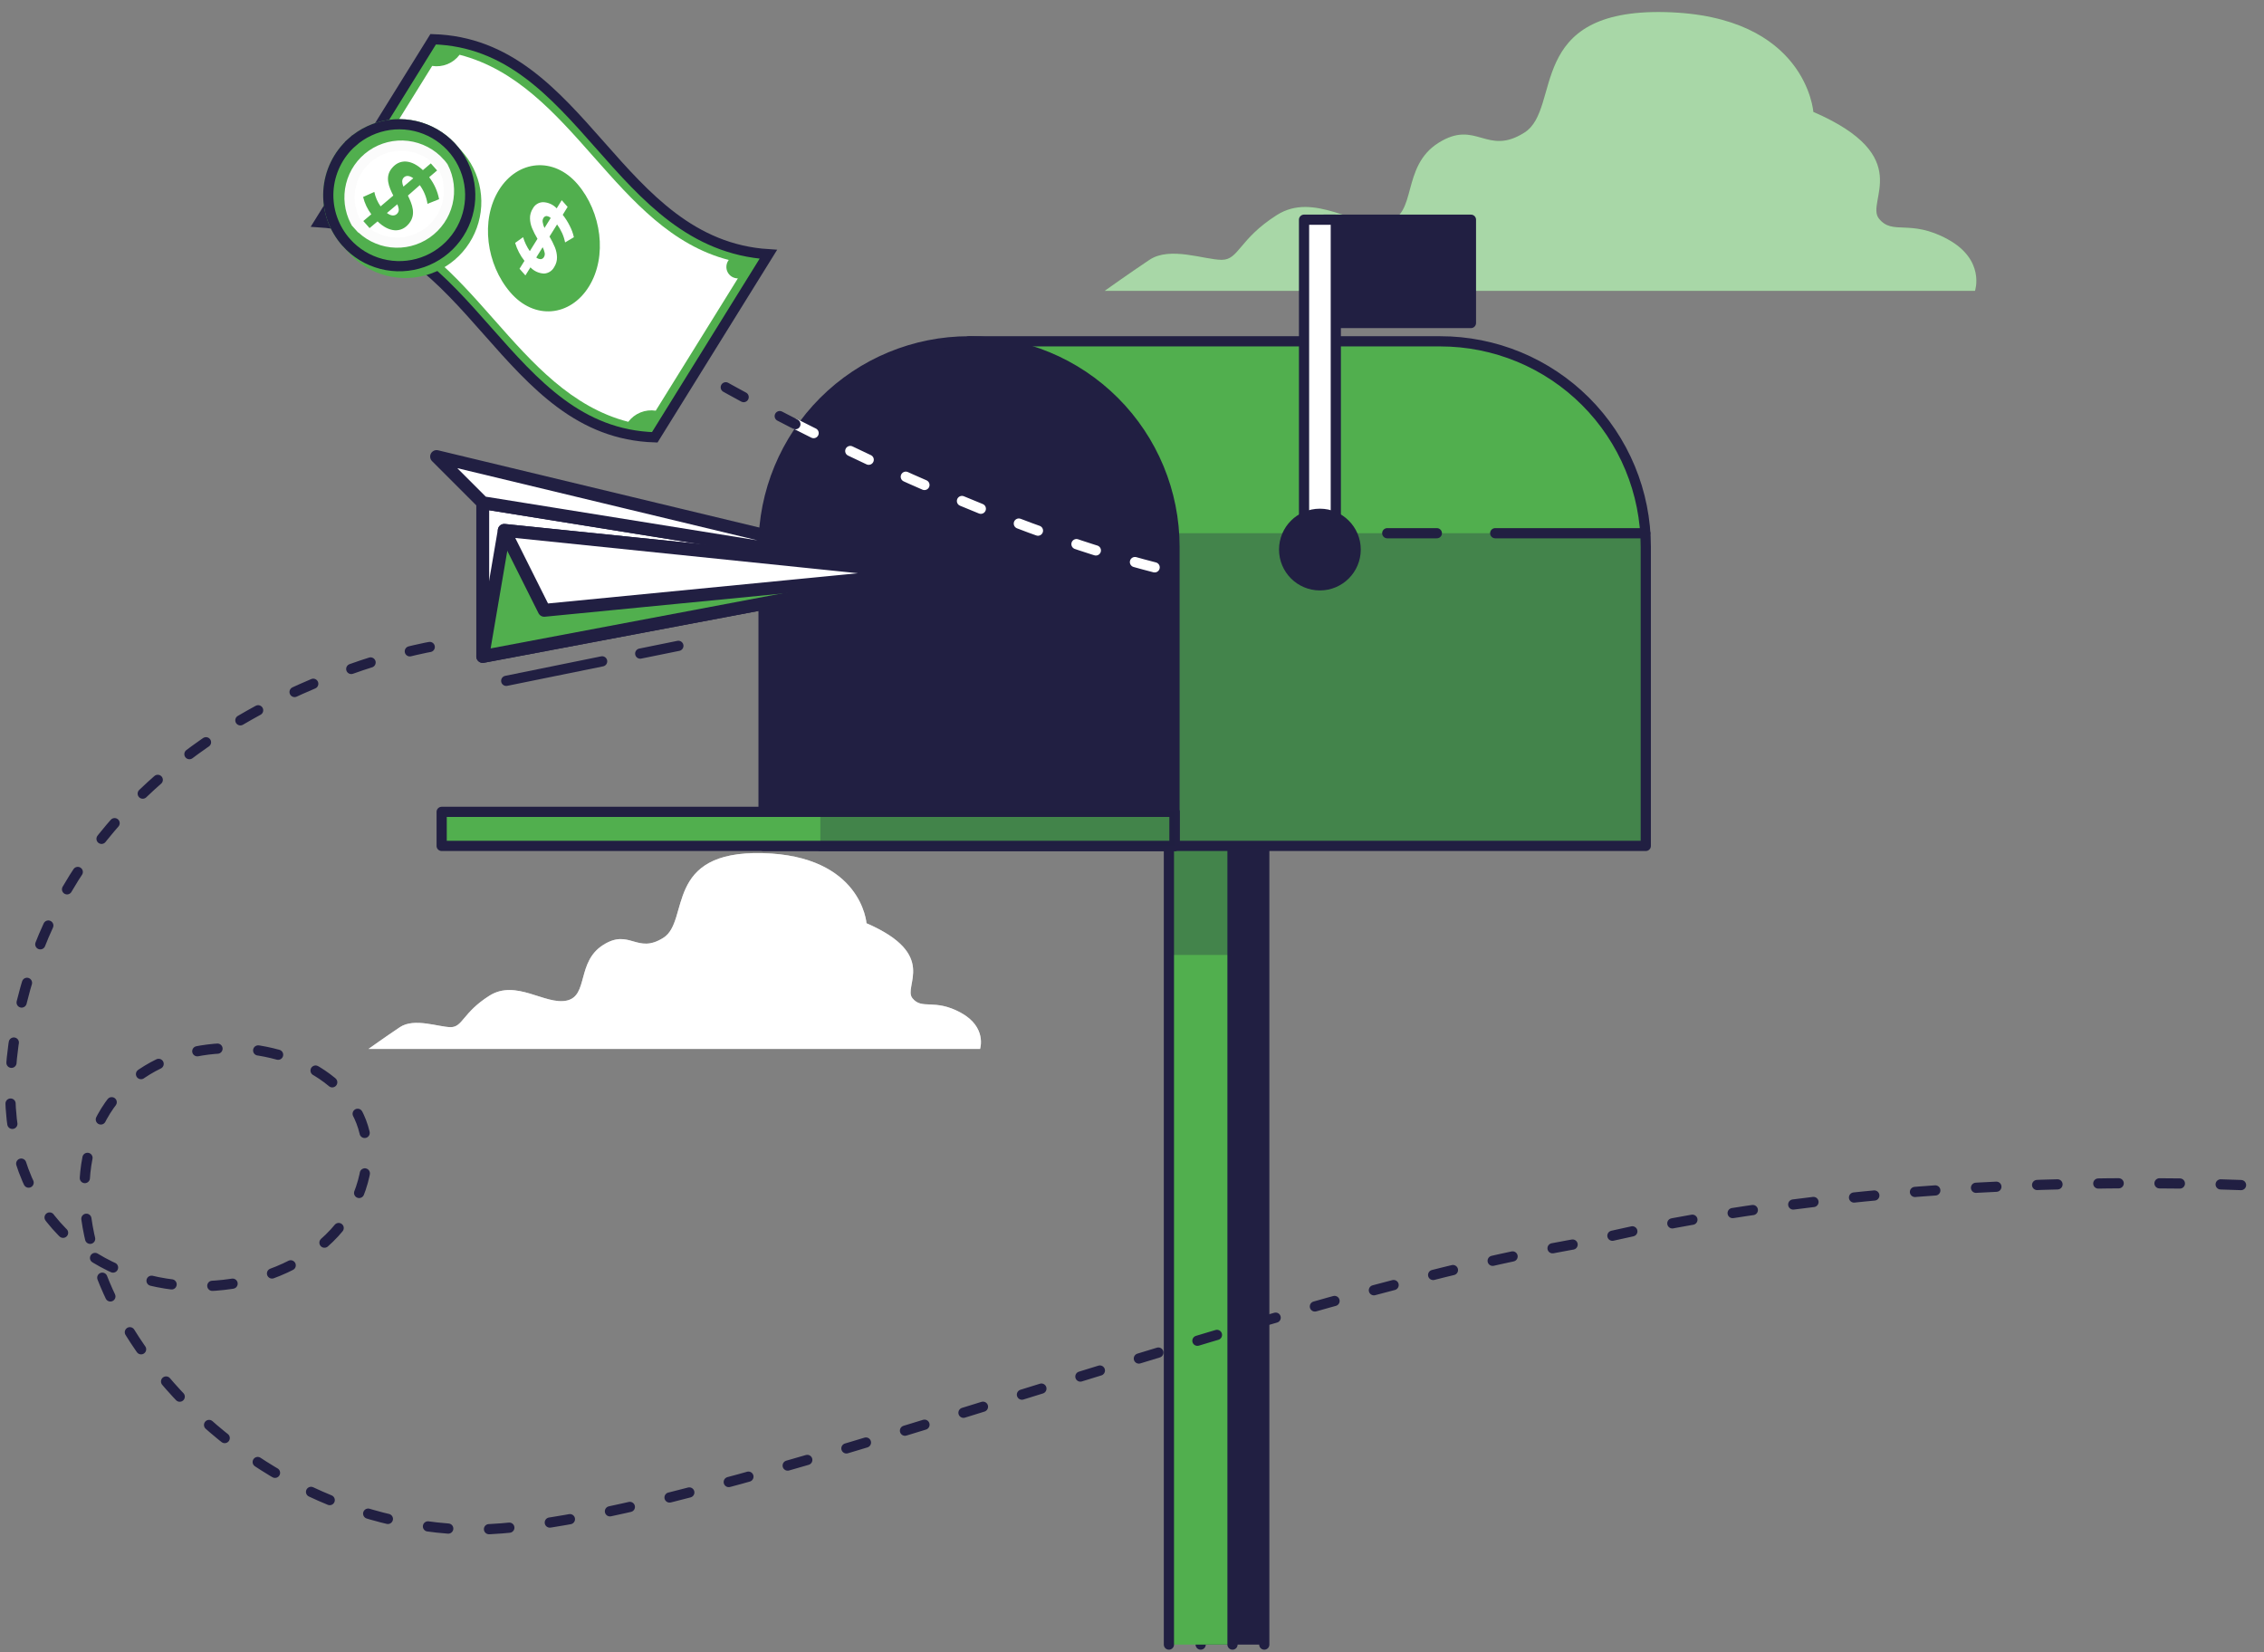 <svg width="222" height="162" viewBox="0 0 222 162" fill="none" xmlns="http://www.w3.org/2000/svg">
<rect x="0" y="0" width="222" height="162" fill="#808080" stroke="none"/>
<path d="M190.985 23.458C187.273 21.43 185.59 23.119 184.24 21.43C182.89 19.741 187.952 15.357 177.81 10.973C177.81 10.973 177.138 1.527 163.303 1.188C149.467 0.849 153.196 10.634 149.485 12.995C145.773 15.357 144.762 11.668 141.05 14.006C137.338 16.345 139.028 21.091 135.994 21.763C132.96 22.435 128.904 18.729 125.192 21.091C121.481 23.452 121.481 25.475 119.797 25.475C118.114 25.475 114.735 24.124 112.713 25.475C110.691 26.825 108.323 28.514 108.323 28.514H193.662C193.662 28.514 194.697 25.48 190.985 23.458Z" fill="#51AF4E"/>
<path opacity="0.5" d="M190.985 23.458C187.273 21.43 185.59 23.119 184.24 21.43C182.89 19.741 187.952 15.357 177.81 10.973C177.81 10.973 177.138 1.527 163.303 1.188C149.467 0.849 153.196 10.634 149.485 12.995C145.773 15.357 144.762 11.668 141.05 14.006C137.338 16.345 139.028 21.091 135.994 21.763C132.96 22.435 128.904 18.729 125.192 21.091C121.481 23.452 121.481 25.475 119.797 25.475C118.114 25.475 114.735 24.124 112.713 25.475C110.691 26.825 108.323 28.514 108.323 28.514H193.662C193.662 28.514 194.697 25.48 190.985 23.458Z" fill="white"/>
<path d="M94.207 99.287C91.6 97.867 90.414 99.047 89.467 97.867C88.52 96.686 92.074 93.6 84.966 90.519C84.966 90.519 84.493 83.885 74.772 83.645C65.052 83.406 67.664 90.28 65.058 91.94C62.45 93.6 61.743 90.993 59.136 92.653C56.529 94.313 57.71 97.627 55.583 98.1C53.455 98.574 50.602 95.967 47.984 97.627C45.365 99.287 45.377 100.707 44.196 100.707C43.016 100.707 40.636 99.76 39.216 100.707C37.796 101.654 36.136 102.841 36.136 102.841H96.101C96.101 102.841 96.814 100.707 94.207 99.287Z" fill="white"/>
<path opacity="0.5" d="M94.207 99.287C91.6 97.867 90.414 99.047 89.467 97.867C88.52 96.686 92.074 93.6 84.966 90.519C84.966 90.519 84.493 83.885 74.772 83.645C65.052 83.406 67.664 90.28 65.058 91.94C62.45 93.6 61.743 90.993 59.136 92.653C56.529 94.313 57.71 97.627 55.583 98.1C53.455 98.574 50.602 95.967 47.984 97.627C45.365 99.287 45.377 100.707 44.196 100.707C43.016 100.707 40.636 99.76 39.216 100.707C37.796 101.654 36.136 102.841 36.136 102.841H96.101C96.101 102.841 96.814 100.707 94.207 99.287Z" fill="white"/>
<path d="M117.734 161.244V79.601H123.971V161.244" fill="#211F42"/>
<path d="M117.734 161.244V79.601H123.971V161.244" stroke="#211F42" stroke-linecap="round" stroke-linejoin="round"/>
<path d="M114.619 161.244V79.601H120.855V161.244" fill="#51AF4E"/>
<path d="M114.619 161.244V79.601H120.855V161.244" stroke="#211F42" stroke-linecap="round" stroke-linejoin="round"/>
<g style="mix-blend-mode:multiply" opacity="0.3">
<path d="M120.855 79.6H114.619V93.629H120.855V79.6Z" fill="#211F42"/>
</g>
<path d="M141.232 33.465H95.02L115.162 82.938H161.38V53.607C161.38 50.962 160.859 48.342 159.846 45.898C158.833 43.454 157.349 41.233 155.478 39.362C153.607 37.492 151.386 36.008 148.942 34.996C146.497 33.985 143.877 33.464 141.232 33.465Z" fill="#51AF4E" stroke="#211F42" stroke-linecap="round" stroke-linejoin="round"/>
<g style="mix-blend-mode:multiply" opacity="0.3">
<path d="M111.638 74.275L115.145 82.938H161.38V53.607C161.38 53.163 161.38 52.719 161.333 52.28H111.649L111.638 74.275Z" fill="#211F42"/>
</g>
<path d="M140.892 52.28H136.029" stroke="#211F42" stroke-linecap="round" stroke-linejoin="round"/>
<path d="M161.333 52.28H146.615" stroke="#211F42" stroke-linecap="round" stroke-linejoin="round"/>
<path d="M95.02 33.465C100.364 33.465 105.489 35.588 109.267 39.366C113.046 43.145 115.168 48.27 115.168 53.613V82.944H74.872V53.607C74.874 48.265 76.997 43.141 80.775 39.364C84.554 35.587 89.678 33.465 95.02 33.465V33.465Z" fill="#211F42" stroke="#211F42" stroke-linecap="round" stroke-linejoin="round"/>
<path d="M115.162 79.6H80.442V82.938H115.162V79.6Z" fill="#51AF4E" stroke="#211F42" stroke-linecap="round" stroke-linejoin="round"/>
<path d="M115.162 79.6H43.308V82.938H115.162V79.6Z" fill="#51AF4E" stroke="#211F42" stroke-linecap="round" stroke-linejoin="round"/>
<path opacity="0.3" d="M115.162 79.6H80.442V82.938H115.162V79.6Z" fill="#211F42"/>
<path d="M144.236 21.541H129.816V31.67H144.236V21.541Z" fill="#211F42" stroke="#211F42" stroke-linecap="round" stroke-linejoin="round"/>
<path d="M130.985 21.541H127.87V53.105H130.985V21.541Z" fill="white" stroke="#211F42" stroke-linecap="round" stroke-linejoin="round"/>
<path d="M129.425 57.389C131.361 57.389 132.932 55.819 132.932 53.882C132.932 51.945 131.361 50.375 129.425 50.375C127.488 50.375 125.917 51.945 125.917 53.882C125.917 55.819 127.488 57.389 129.425 57.389Z" fill="#211F42" stroke="#211F42" stroke-linecap="round" stroke-linejoin="round"/>
<path d="M77.993 41.566C86.13 45.699 100.275 52.322 113.321 55.653" stroke="white" stroke-linecap="round" stroke-linejoin="round" stroke-dasharray="2 4"/>
<path d="M71.166 37.972C71.166 37.972 73.773 39.445 77.993 41.59" stroke="#211F42" stroke-linecap="round" stroke-linejoin="round" stroke-dasharray="2 4"/>
<path d="M47.335 64.362V49.288L90.46 56.22L47.335 64.362Z" fill="white" stroke="#211F42" stroke-width="1.263" stroke-linecap="round" stroke-linejoin="round"/>
<path d="M49.445 52L47.335 64.362L90.46 56.22L49.445 52Z" fill="#51AF4E" stroke="#211F42" stroke-width="1.263" stroke-linecap="round" stroke-linejoin="round"/>
<path d="M49.445 52L53.367 59.838L90.461 56.22L49.445 52Z" fill="white" stroke="#211F42" stroke-width="1.263" stroke-linecap="round" stroke-linejoin="round"/>
<path d="M47.335 49.288L42.811 44.764L90.461 56.22L47.335 49.288Z" fill="white" stroke="#211F42" stroke-width="1.263" stroke-linecap="round" stroke-linejoin="round"/>
<path d="M62.778 64.082L66.519 63.322" stroke="#211F42" stroke-linecap="round" stroke-linejoin="round"/>
<path d="M49.638 66.753L59.043 64.842" stroke="#211F42" stroke-linecap="round" stroke-linejoin="round"/>
<path d="M42.139 63.433C42.139 63.433 8.237 69.278 1.807 99.673C-4.622 130.067 29.28 131.821 35.125 117.208C40.97 102.595 15.251 96.75 9.406 110.778C3.561 124.807 21.096 148.772 45.062 149.941C64.976 150.911 120.809 127.665 155.535 121.791C155.535 121.791 181.253 114.671 221 116.232" stroke="#211F42" stroke-linecap="round" stroke-linejoin="round" stroke-dasharray="2 4"/>
<path d="M31.329 21.793L42.476 3.847C49.839 4.077 54.259 9.048 58.837 14.232L58.891 14.293C63.294 19.28 67.859 24.45 75.344 24.928L64.203 42.877C56.84 42.647 52.419 37.676 47.839 32.49L47.786 32.43C43.381 27.442 38.815 22.272 31.329 21.793Z" fill="#51AF4E" stroke="#211F42"/>
<path d="M42.377 6.464L34.324 19.436C34.533 19.437 34.738 19.496 34.915 19.606C35.093 19.717 35.236 19.875 35.328 20.062C35.42 20.25 35.458 20.459 35.438 20.668C35.417 20.875 35.339 21.074 35.212 21.239C46.385 24.122 50.459 38.494 61.606 41.357C61.914 40.949 62.328 40.631 62.802 40.439C63.276 40.247 63.794 40.187 64.3 40.266L72.353 27.294C72.143 27.295 71.937 27.237 71.758 27.127C71.58 27.016 71.436 26.858 71.342 26.67C71.249 26.482 71.211 26.271 71.232 26.062C71.252 25.853 71.331 25.654 71.459 25.488C60.286 22.605 56.212 8.234 45.065 5.37C44.759 5.779 44.346 6.097 43.873 6.29C43.4 6.483 42.882 6.543 42.377 6.464V6.464Z" fill="white"/>
<path d="M53.337 25.205C53.412 25.08 53.437 24.932 53.408 24.789C53.368 24.597 53.302 24.411 53.211 24.238L52.584 25.247C52.711 25.352 52.87 25.409 53.034 25.41C53.097 25.402 53.158 25.379 53.21 25.343C53.263 25.308 53.306 25.26 53.337 25.205V25.205Z" fill="#51AF4E"/>
<path d="M53.389 22.353L54.003 21.372C53.889 21.264 53.742 21.197 53.586 21.182C53.525 21.187 53.466 21.206 53.414 21.239C53.363 21.272 53.32 21.317 53.291 21.37C53.214 21.493 53.187 21.641 53.215 21.783C53.243 21.981 53.303 22.173 53.389 22.353V22.353Z" fill="#51AF4E"/>
<path d="M50.042 28.668C52.401 31.406 55.917 31.045 57.749 28.093C59.581 25.14 58.973 20.784 56.631 18.053C54.29 15.323 50.754 15.682 48.924 18.629C47.094 21.576 47.683 25.93 50.042 28.668ZM53.259 19.823C53.764 19.841 54.241 20.058 54.587 20.427L55.082 19.63L55.659 20.285L55.18 21.061C55.452 21.405 55.686 21.776 55.88 22.169C56.058 22.514 56.19 22.88 56.273 23.258L55.411 23.769C55.35 23.457 55.253 23.152 55.124 22.861C54.987 22.56 54.82 22.273 54.625 22.005L53.882 23.192C54.083 23.53 54.26 23.882 54.411 24.245C54.538 24.555 54.608 24.886 54.618 25.221C54.625 25.567 54.526 25.908 54.335 26.198C54.238 26.377 54.096 26.528 53.924 26.637C53.752 26.746 53.555 26.809 53.352 26.821C52.843 26.802 52.362 26.583 52.012 26.212L51.52 27.003C51.332 26.785 51.139 26.564 50.943 26.349L51.427 25.575C51.013 25.052 50.703 24.455 50.513 23.816L51.293 23.254C51.44 23.742 51.662 24.204 51.951 24.624L52.704 23.413C52.503 23.08 52.327 22.733 52.175 22.375C52.048 22.07 51.977 21.744 51.969 21.413C51.962 21.068 52.06 20.73 52.249 20.442C52.346 20.257 52.491 20.102 52.669 19.993C52.846 19.884 53.05 19.825 53.259 19.823V19.823Z" fill="#51AF4E"/>
<path d="M34.78 14.248C35.879 13.267 37.244 12.633 38.704 12.427C40.163 12.221 41.651 12.453 42.978 13.092C44.306 13.732 45.414 14.751 46.163 16.02C46.912 17.289 47.268 18.752 47.186 20.223C47.103 21.695 46.587 23.109 45.701 24.287C44.815 25.465 43.6 26.353 42.209 26.841C40.819 27.328 39.315 27.392 37.887 27.025C36.46 26.658 35.174 25.876 34.191 24.778C33.538 24.048 33.035 23.197 32.711 22.273C32.387 21.348 32.248 20.369 32.303 19.391C32.358 18.413 32.604 17.456 33.029 16.573C33.454 15.691 34.049 14.901 34.78 14.248V14.248Z" fill="#51AF4E"/>
<path d="M34.182 13.578C35.282 12.595 36.649 11.96 38.109 11.754C39.57 11.549 41.059 11.78 42.388 12.421C43.717 13.061 44.827 14.081 45.576 15.351C46.325 16.622 46.681 18.086 46.599 19.559C46.516 21.032 45.998 22.447 45.111 23.626C44.224 24.805 43.008 25.694 41.616 26.181C40.223 26.669 38.718 26.732 37.289 26.364C35.861 25.996 34.574 25.213 33.59 24.113C32.936 23.383 32.433 22.531 32.108 21.606C31.784 20.681 31.645 19.701 31.701 18.723C31.755 17.744 32.003 16.786 32.429 15.903C32.854 15.02 33.45 14.23 34.182 13.578V13.578Z" fill="#51AF4E"/>
<path d="M33.963 23.78L33.963 23.779C33.352 23.098 32.883 22.303 32.58 21.441C32.278 20.578 32.148 19.664 32.2 18.751C32.251 17.838 32.482 16.944 32.879 16.12C33.276 15.296 33.832 14.559 34.514 13.951L34.182 13.578L34.515 13.95C35.541 13.034 36.816 12.442 38.179 12.249C39.542 12.057 40.931 12.274 42.171 12.871C43.411 13.468 44.446 14.42 45.145 15.605C45.844 16.791 46.176 18.157 46.099 19.531C46.022 20.905 45.539 22.226 44.712 23.325C43.884 24.425 42.749 25.255 41.45 25.709C40.151 26.164 38.747 26.224 37.414 25.88C36.081 25.537 34.88 24.806 33.963 23.78Z" fill="#51AF4E" stroke="#211F42"/>
<path d="M34.988 22.838C34.849 22.684 34.72 22.52 34.602 22.348C33.775 21.165 33.441 19.705 33.672 18.279C33.903 16.853 34.682 15.573 35.842 14.713C37.001 13.851 38.451 13.477 39.883 13.668C41.315 13.859 42.616 14.601 43.509 15.736C44.402 16.871 44.818 18.31 44.667 19.747C44.516 21.183 43.811 22.505 42.701 23.43C41.592 24.354 40.165 24.81 38.725 24.7C37.285 24.589 35.944 23.922 34.988 22.838V22.838Z" fill="#51AF4E"/>
<path d="M43.145 15.977L43.145 15.978C43.256 16.101 43.359 16.231 43.456 16.366C44.022 17.456 44.174 18.715 43.884 19.909C43.591 21.113 42.867 22.169 41.85 22.878C40.832 23.586 39.591 23.898 38.359 23.754C37.128 23.611 35.992 23.022 35.164 22.099L34.792 22.433L35.163 22.097C35.045 21.967 34.935 21.829 34.836 21.684C34.272 20.592 34.123 19.332 34.418 18.138C34.715 16.934 35.442 15.881 36.462 15.176C37.482 14.471 38.724 14.164 39.955 14.311C41.186 14.459 42.32 15.051 43.145 15.977Z" fill="white" stroke="#FBFBFB"/>
<path d="M38.398 16.524C39.175 15.54 40.352 15.628 41.469 16.681L42.245 16.02L42.861 16.712L42.084 17.374C42.573 18.007 42.906 18.745 43.056 19.53L41.919 19.986C41.817 19.323 41.558 18.695 41.164 18.152L39.999 19.176C40.409 20.027 40.825 21.007 40.117 21.902C39.343 22.88 38.139 22.788 37.022 21.706L36.239 22.365L35.624 21.672L36.409 21.008C36.029 20.503 35.756 19.926 35.605 19.312L36.704 18.819C36.81 19.327 37.02 19.809 37.321 20.233L38.565 19.175C38.137 18.329 37.726 17.373 38.398 16.524ZM38.961 20.027L37.941 20.885C38.357 21.201 38.736 21.198 38.966 20.924C39.195 20.651 39.097 20.389 38.961 20.027ZM39.55 17.453C39.382 17.671 39.418 17.96 39.559 18.297L40.526 17.477C40.127 17.184 39.774 17.177 39.55 17.453Z" fill="#51AF4E"/>
</svg>
